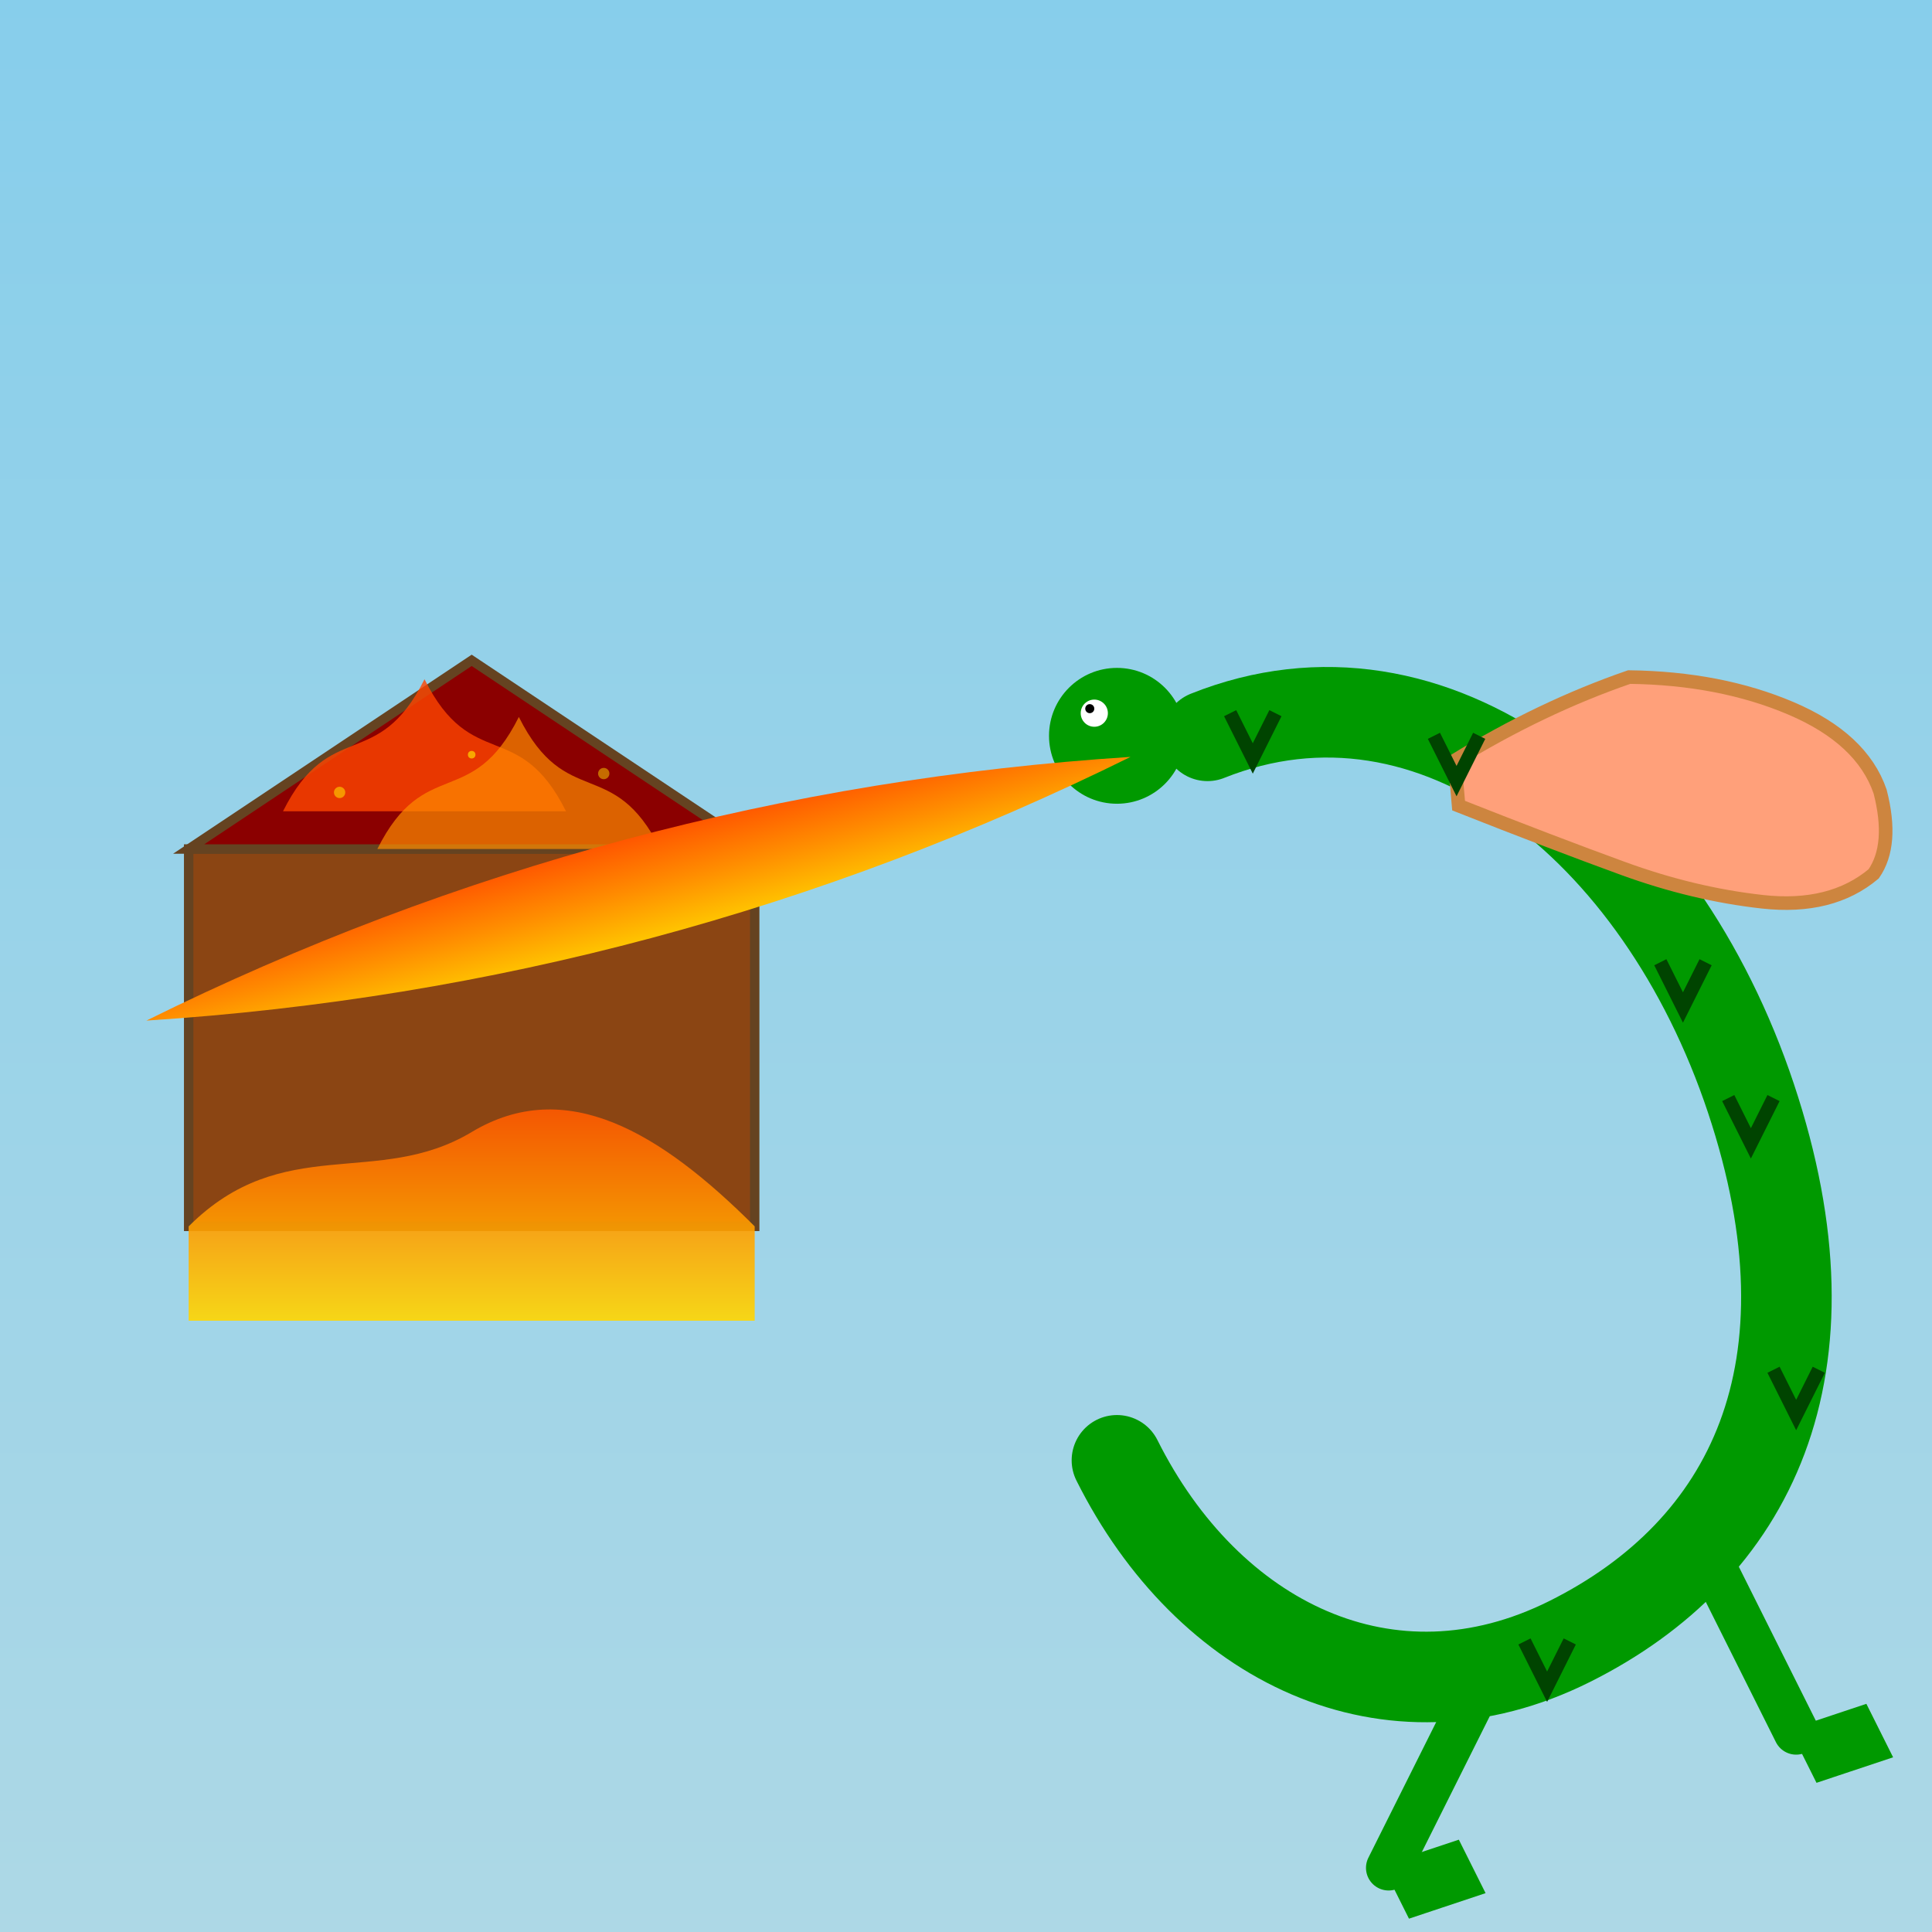 <svg viewBox="0 0 1024 1024" xmlns="http://www.w3.org/2000/svg">
  <rect x="0" y="0" width="1024" height="1024" fill="#333333" stroke="none"/>
  <!-- Background -->
  <defs>
    <linearGradient id="skyGradient" x1="0" y1="0" x2="0" y2="1">
      <stop offset="0%" stop-color="#87CEEB"/>
      <stop offset="100%" stop-color="#ADD8E6"/>
    </linearGradient>
    <!-- Fire gradient -->
    <linearGradient id="fireGradient" x1="0%" y1="0%" x2="0%" y2="100%">
      <stop offset="0%" style="stop-color:#FF4500"/>
      <stop offset="50%" style="stop-color:#FF8C00"/>
      <stop offset="100%" style="stop-color:#FFD700"/>
    </linearGradient>
  </defs>
  <rect width="1024" height="1024" fill="url(#skyGradient)"/>
  
  <!-- Burning House -->
  <g id="house" transform="translate(100,450)">
    <!-- Base house structure -->
    <rect x="0" y="0" width="300" height="200" fill="#8B4513" stroke="#654321" stroke-width="5"/>
    <polygon points="0,0 150,-100 300,0" fill="#8B0000" stroke="#654321" stroke-width="5"/>
    
    <!-- Better flames from earlier version -->
    <g id="flames">
      <!-- Base flames -->
      <path d="M0,200 
               C50,150 100,180 150,150
               C200,120 250,150 300,200
               L300,250 L0,250 Z" 
            fill="url(#fireGradient)" opacity="0.9"/>
      
      <!-- Rising flames -->
      <path d="M50,-20 
               C75,-70 100,-40 125,-90
               C150,-40 175,-70 200,-20" 
            fill="#FF4500" opacity="0.8"/>
      
      <path d="M100,0 
               C125,-50 150,-20 175,-70
               C200,-20 225,-50 250,0" 
            fill="#FF8C00" opacity="0.7"/>
      
      <!-- Ember effects -->
      <circle cx="80" cy="-30" r="3" fill="#FFD700" opacity="0.6"/>
      <circle cx="150" cy="-50" r="2" fill="#FFD700" opacity="0.7"/>
      <circle cx="220" cy="-40" r="3" fill="#FFD700" opacity="0.5"/>
    </g>
  </g>
  
  <!-- Trogdor -->
  <g id="trogdor" transform="translate(400,150) scale(2.4)">
    <!-- The S-shaped body -->
    <path d="M100,100 
             C150,80 200,120 220,180
             C240,240 220,280 180,300
             C140,320 100,300 80,260" 
          stroke="#009900" 
          stroke-width="20" 
          fill="none"
          stroke-linecap="round"/>
    
    <!-- Dragon head -->
    <circle cx="80" cy="100" r="15" fill="#009900"/>
    
    <!-- The BEEFY arm - slimmer and more defined -->
    <path d="M155,105
             Q175,95 195,90
             Q215,92 230,100
             Q245,108 248,120
             Q250,132 245,138
             Q235,145 220,142
             Q205,139 190,132
             Q175,125 155,115
             Z" 
          fill="#FFA07A"
          stroke="#CD853F"
          stroke-width="3"
          transform="rotate(-5 160 110)"/>
    
    <!-- Spindly legs with feet -->
    <line x1="210" y1="280" x2="230" y2="320" 
          stroke="#009900" stroke-width="10" stroke-linecap="round"/>
    <path d="M230,320 L245,315 L250,325 L235,330 Z" 
          fill="#009900" stroke="#009900" stroke-width="2"/>
          
    <line x1="160" y1="310" x2="140" y2="350" 
          stroke="#009900" stroke-width="10" stroke-linecap="round"/>
    <path d="M140,350 L155,345 L160,355 L145,360 Z" 
          fill="#009900" stroke="#009900" stroke-width="2"/>
    
    <!-- Fire breath from head -->
    <path d="M65,100 
             C15,90 -35,90 -85,100 
             C-35,110 15,110 65,100" 
          fill="url(#fireGradient)"
          transform="translate(-50,-15) scale(1.5) rotate(-15)"/>
    
    <!-- Angry eye -->
    <circle cx="75" cy="95" r="3" fill="white"/>
    <circle cx="74" cy="94" r="1" fill="black"/>
    
    <!-- Consummate V's - repositioned clockwise -->
    <g id="vees">
      <path d="M115,95 L110,105 L105,95" stroke="#004400" stroke-width="3" fill="none"/>
      <path d="M160,100 L155,110 L150,100" stroke="#004400" stroke-width="3" fill="none"/>
      <path d="M210,150 L205,160 L200,150" stroke="#004400" stroke-width="3" fill="none"/>
      <path d="M225,180 L220,190 L215,180" stroke="#004400" stroke-width="3" fill="none"/>
      <path d="M235,240 L230,250 L225,240" stroke="#004400" stroke-width="3" fill="none"/>
      <path d="M180,300 L175,310 L170,300" stroke="#004400" stroke-width="3" fill="none"/>
    </g>
  </g>
</svg>